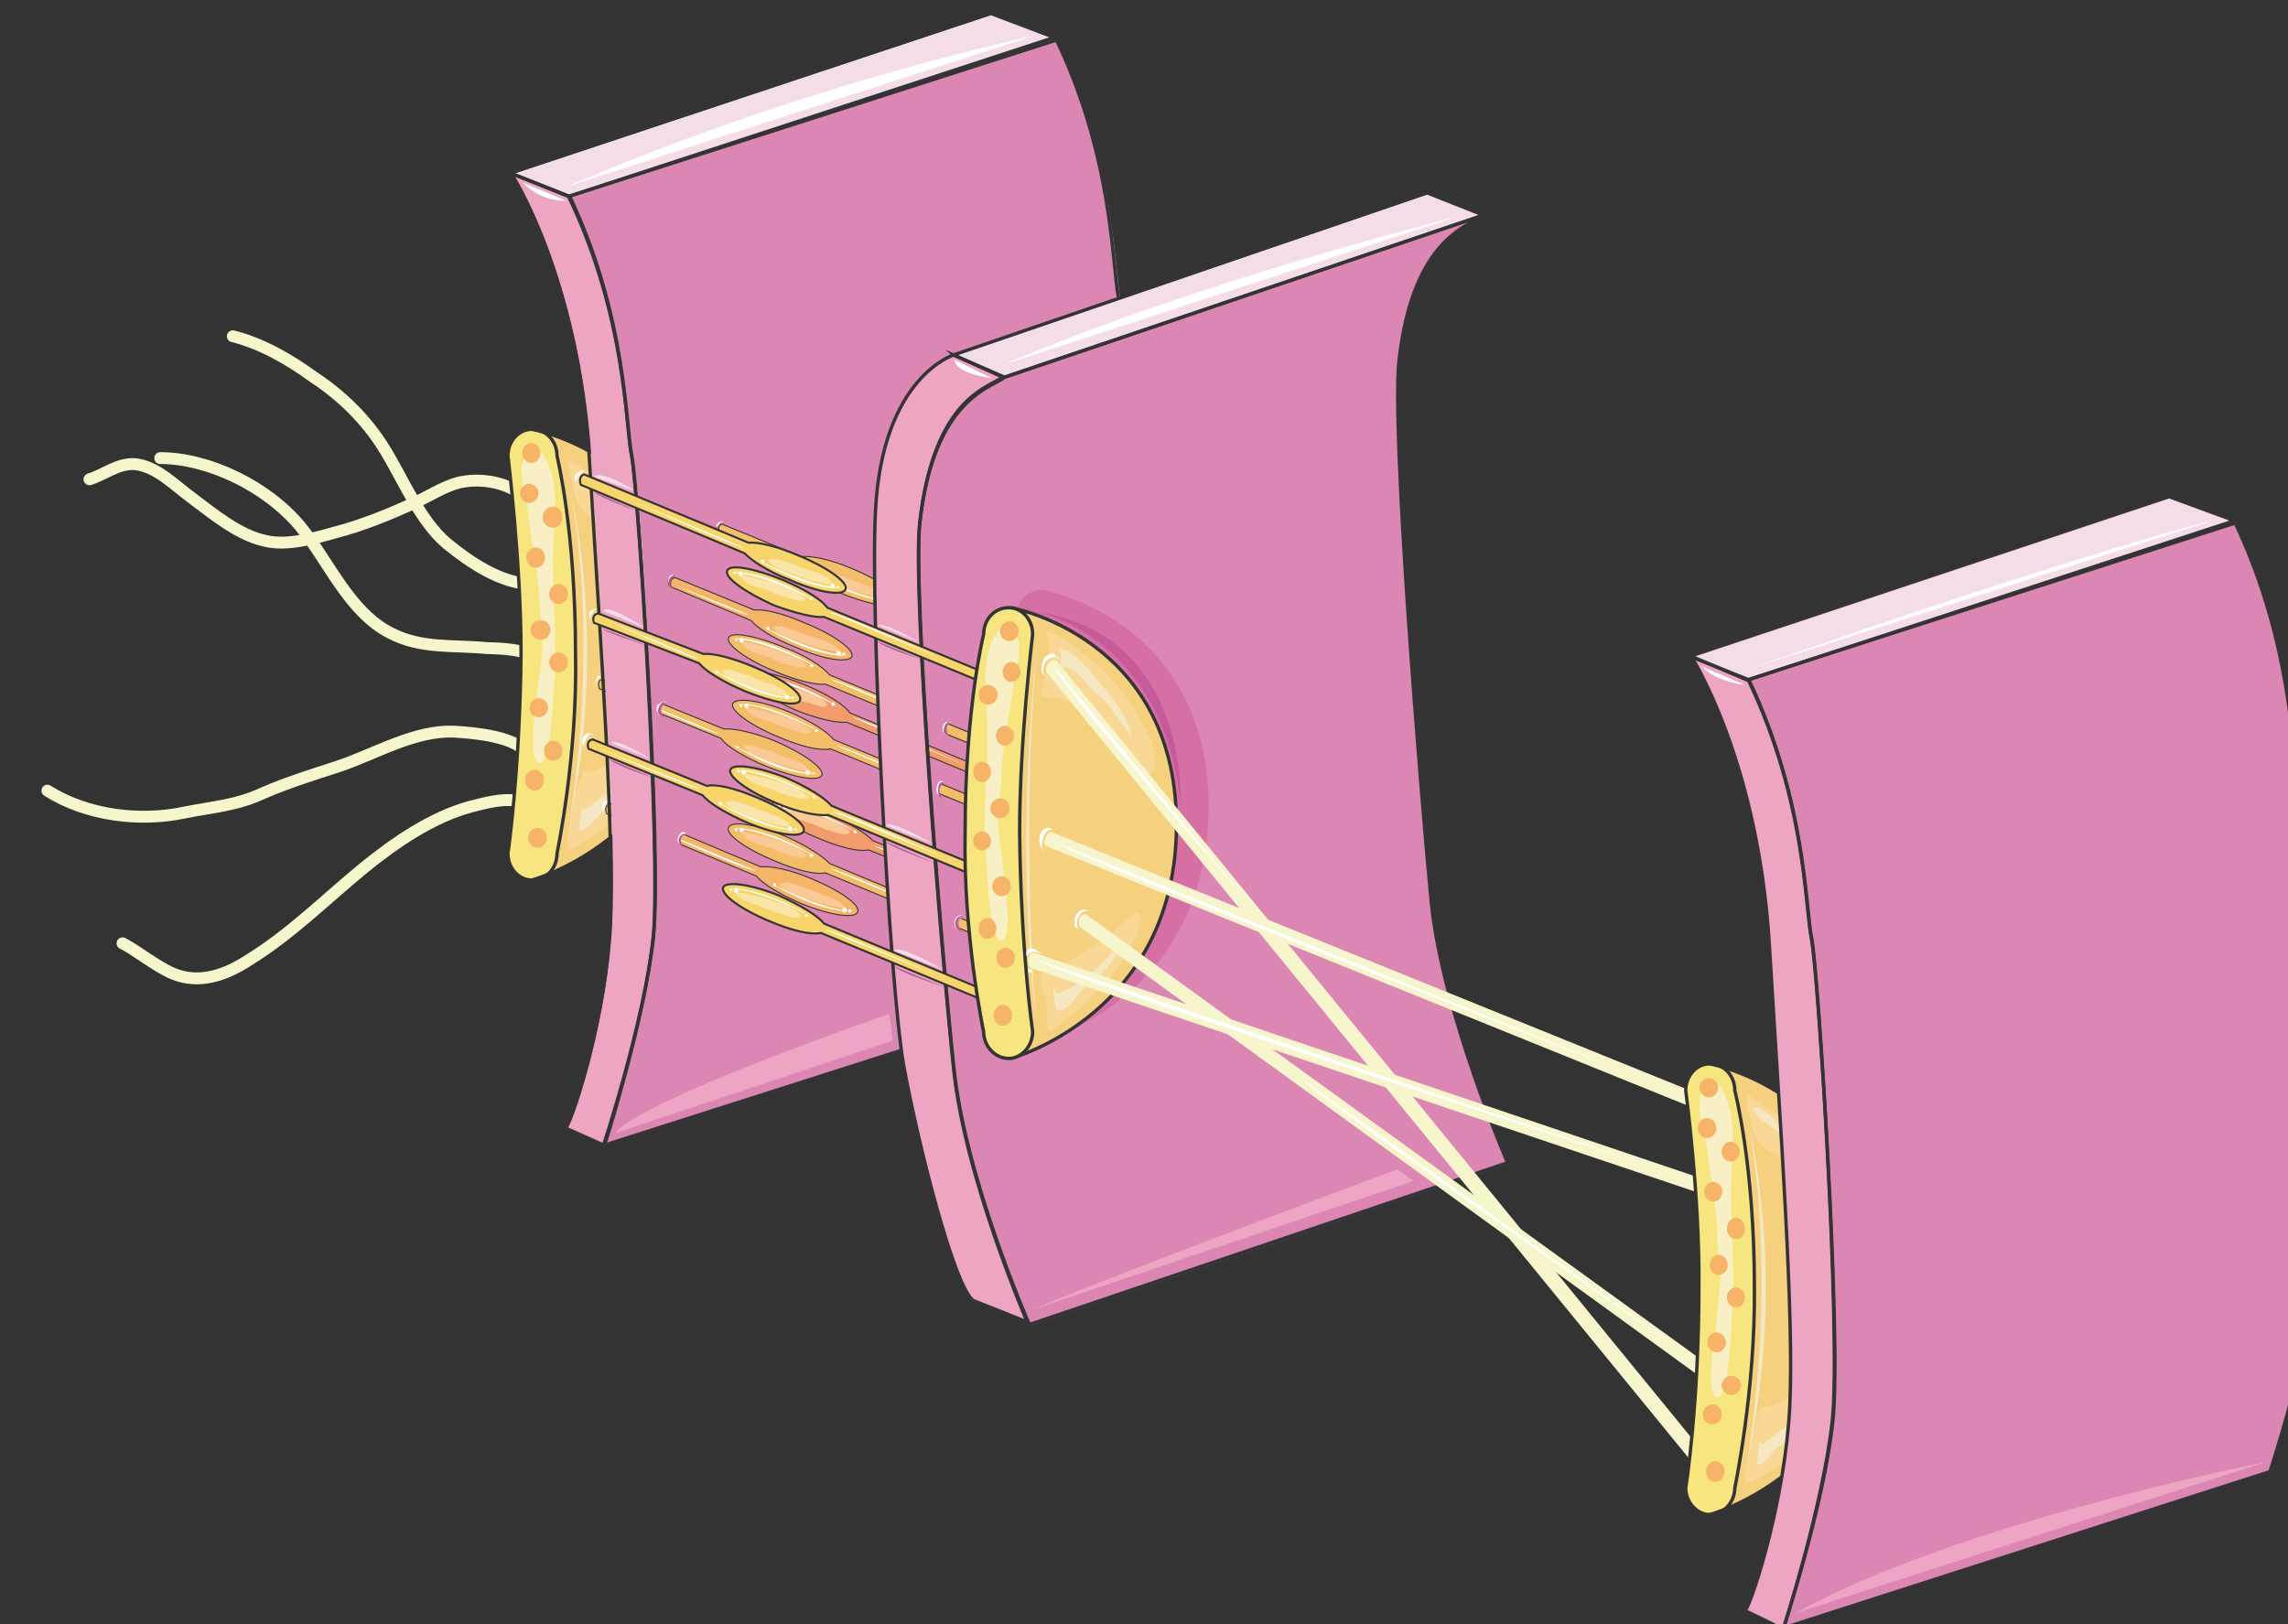 <svg xmlns="http://www.w3.org/2000/svg" version="1.0" viewBox="0 0 708.397 503.017"><rect x="0" y="0" width="708.397" height="503.017" fill="#333333" stroke="none"/><defs><clipPath clipPathUnits="userSpaceOnUse" id="a"><path d="M12.233 2.878h707.57v503.375H12.234z"/></clipPath></defs><path d="M163.54 154.886c-5.036-5.037-13.111-6.816-19.827-5.736-5.037.7-10.414 4.297-15.13 6.456-7.736 3.578-16.471 7.155-24.886 9.314-6.376 1.799-15.13 4.297-21.847 2.519-8.075-1.8-15.81-8.255-22.526-13.272-5.377-3.958-10.773-9.695-17.49-10.414-5.376-.36-9.414 3.238-14.13 4.677" fill="none" stroke="#f7f5cc" stroke-width="3.678px" stroke-linecap="round" stroke-linejoin="miter" stroke-miterlimit="8" stroke-dasharray="none" stroke-opacity="1"/><path d="M164.26 180.89c-9.414-.34-18.828-6.796-25.904-12.552-8.395-7.156-13.452-19.708-19.168-29.042-5.717-9.335-13.452-16.85-22.207-22.587-7.395-5.396-16.15-10.413-24.905-12.572M49.61 141.874c14.811 0 32.96 8.615 43.394 21.187 8.734 10.754 15.13 26.544 27.903 33 9.754 5.037 19.508 3.598 29.922 4.677 2.698 0 13.112.36 13.112 2.859" fill="none" stroke="#f7f5cc" stroke-width="3.678px" stroke-linecap="round" stroke-linejoin="miter" stroke-miterlimit="8" stroke-dasharray="none" stroke-opacity="1"/><path clip-path="url(#a)" d="M163.54 233.778c-3.357-5.716-16.789-6.796-22.505-7.155-12.433-.72-24.526 6.796-36.298 10.733-7.716 2.519-15.79 5.017-23.186 8.235-8.395 3.938-15.79 4.298-24.526 6.076-13.451 2.859-29.901 1.08-42.354-6.795" fill="none" stroke="#f7f5cc" stroke-width="3.678px" stroke-linecap="round" stroke-linejoin="miter" stroke-miterlimit="8" stroke-dasharray="none" stroke-opacity="1"/><path d="M162.382 249.05c.999-.72-1-.72-2.359-1.08-4.697-.72-9.754.72-14.111 1.799-12.113 3.238-23.546 11.133-33.3 19.028-11.773 9.694-22.547 20.468-35.319 28.363-7.056 4.677-15.47 7.895-23.885 4.317-5.037-2.158-11.753-7.535-15.471-9.334" fill="none" stroke="#f7f5cc" stroke-width="3.678px" stroke-linecap="round" stroke-linejoin="miter" stroke-miterlimit="8" stroke-dasharray="none" stroke-opacity="1"/><path d="M164.66 132.92v139.595s51.889-13.992 51.23-73.556c-.68-57.065-51.23-66.04-51.23-66.04z" fill="#f4d07f" fill-rule="evenodd" fill-opacity="1" stroke="none"/><path d="M178.152 202.537c.66 31.581-5.736 61.743-5.736 61.743 0 4.657-3.378 8.235-7.756 8.235-4.057 0-7.435-3.578-7.435-8.235 0 0 3.717-25.485 4.057-62.083 0-28.003-4.057-61.023-4.057-61.023 0-4.657 3.378-8.255 7.435-8.255 4.378 0 7.756 3.598 7.756 8.255 0 0 5.736 22.967 5.736 61.363z" fill="#f7e67f" fill-rule="evenodd" fill-opacity="1" stroke="none"/><path d="M164.7 272.555s51.889-13.992 51.23-73.556c-.68-57.065-51.23-66.04-51.23-66.04" fill="none" stroke="#343434" stroke-width="1.039px" stroke-linecap="butt" stroke-linejoin="miter" stroke-miterlimit="8" stroke-dasharray="none" stroke-opacity="1"/><path d="M178.192 202.577c.66 31.581-5.737 61.743-5.737 61.743 0 4.657-3.377 8.235-7.755 8.235-4.057 0-7.435-3.578-7.435-8.235 0 0 3.717-25.485 4.057-62.083 0-28.003-4.057-61.023-4.057-61.023 0-4.657 3.378-8.255 7.435-8.255 4.378 0 7.755 3.598 7.755 8.255 0 0 5.737 22.966 5.737 61.363" fill="none" stroke="#343434" stroke-width="1.039px" stroke-linecap="butt" stroke-linejoin="miter" stroke-miterlimit="8" stroke-dasharray="none" stroke-opacity="1"/><path d="M168.358 142.634c.68-3.958-4.018-4.678-5.697-1.44-3.038 5.037.66 13.652 1 19.029 1 8.615 3.018 16.89 3.358 25.504 0 4.658 1 9.335 1 13.992-.32 5.037-1 9.694-1.68 14.371 0 2.859-3.358 21.547.68 22.267 3.698.34 4.357-23.346 4.697-27.304.68-13.991-1-27.643-.34-41.295.34-8.974 1.68-19.028-2.678-26.204z" fill="#f9efc5" fill-rule="evenodd" fill-opacity="1" stroke="none"/><path d="M161.702 140.315c0-1.699 1.26-3.078 2.798-3.078 1.56 0 2.799 1.379 2.799 3.078 0 1.719-1.24 3.078-2.799 3.078-1.539 0-2.798-1.36-2.798-3.078zM160.982 152.827c0-1.619 1.3-2.958 2.879-2.958 1.599 0 2.878 1.34 2.878 2.958 0 1.64-1.28 2.959-2.878 2.959-1.58 0-2.879-1.32-2.879-2.959zM168.018 160.183c0-1.799 1.38-3.278 3.078-3.278 1.72 0 3.078 1.479 3.078 3.278 0 1.819-1.359 3.278-3.078 3.278-1.699 0-3.078-1.46-3.078-3.278zM162.981 172.695c0-1.739 1.3-3.158 2.878-3.158 1.6 0 2.879 1.42 2.879 3.158 0 1.76-1.28 3.158-2.879 3.158-1.579 0-2.878-1.399-2.878-3.158zM170.017 183.969c0-1.7 1.32-3.079 2.918-3.079 1.62 0 2.918 1.38 2.918 3.079 0 1.718-1.299 3.078-2.918 3.078-1.599 0-2.918-1.36-2.918-3.078zM164.26 195.122c0-1.66 1.38-3.038 3.079-3.038 1.719 0 3.078 1.379 3.078 3.038 0 1.679-1.36 3.038-3.078 3.038-1.7 0-3.079-1.36-3.079-3.038zM170.017 205.156c0-1.7 1.32-3.078 2.918-3.078 1.62 0 2.918 1.379 2.918 3.078 0 1.719-1.299 3.078-2.918 3.078-1.599 0-2.918-1.36-2.918-3.078zM163.94 219.187c0-1.619 1.3-2.958 2.879-2.958 1.599 0 2.878 1.34 2.878 2.958 0 1.64-1.28 2.958-2.878 2.958-1.58 0-2.878-1.319-2.878-2.958zM168.418 232.5c0-1.7 1.3-3.079 2.878-3.079 1.6 0 2.878 1.38 2.878 3.078 0 1.72-1.279 3.078-2.878 3.078-1.579 0-2.878-1.359-2.878-3.078zM162.581 241.614c0-1.78 1.32-3.238 2.919-3.238 1.619 0 2.918 1.459 2.918 3.238 0 1.798-1.3 3.238-2.918 3.238-1.6 0-2.919-1.44-2.919-3.238zM163.54 259.443c0-1.7 1.3-3.078 2.88-3.078 1.598 0 2.877 1.379 2.877 3.078 0 1.719-1.279 3.078-2.878 3.078-1.579 0-2.878-1.36-2.878-3.078z" fill="#f7b367" fill-rule="evenodd" fill-opacity="1" stroke="none"/><path d="M176.013 142.274c2.719 2.158 6.416 3.957 9.115 5.736 3.718 2.879 6.756 5.397 9.794 9.335 3.378 3.937 17.869 25.824 10.454 30.121-4.038 2.14-6.417-10.753-7.756-13.272-2.358-4.657-6.416-8.954-10.453-11.832-2.719-2.16-5.737-2.519-7.776-5.377-1.679-2.878-2.358-7.895-3.038-11.113-.34-.36-.34-.72-.34-1.08z" fill="#f9d895" fill-rule="evenodd" fill-opacity="1" stroke="none"/><path d="M179.711 146.111c8.735 7.196 19.488 12.593 21.167 25.905-2.678-2.159-3.358-5.397-5.376-7.915-1.68-2.879-3.678-5.037-6.037-7.556-3.018-2.878-9.754-5.756-11.773-9.354z" fill="#f4e7c2" fill-rule="evenodd" fill-opacity="1" stroke="none"/><path d="M177.472 262.68c0-.339 6.716-3.917 8.076-4.996 3.018-2.499 6.036-5.377 8.734-8.595 4.697-5.716 9.395-11.813 11.753-19.308 1-2.159 2.679-8.955-1-9.674-3.037-1.08-7.395 7.875-9.074 10.014-3.358 3.937-9.754 9.314-15.45 8.954-3.039 7.156-4.718 15.75-5.057 23.606z" fill="#f9d895" fill-rule="evenodd" fill-opacity="1" stroke="none"/><path d="M180.05 249.949c0 2.518-.679 5.036-.679 7.175 2.04.36 4.058-2.858 5.397-3.937 3.378-3.238 7.076-6.117 10.114-9.715 2.019-2.498 8.075-9.694 6.396-13.651-3.358 4.677-6.056 9.354-10.434 13.312-3.038 2.858-6.756 5.376-9.774 7.535zM175.853 148.03s10.314 42.295.68 105.376c0 0 12.273-49.09-.68-105.376z" fill="#f4e7c2" fill-rule="evenodd" fill-opacity="1" stroke="none"/><path d="M338.235 306.454s12.792-38.736 15.49-64.56c2.34-26.185-4.717-138.816-6.735-148.87-2.02-9.675-1.68-42.675-19.508-80.352l-150.75 48.431c17.85 37.657 17.51 70.657 19.53 80.351 2.018 10.034 9.074 122.666 6.395 148.85-2.698 25.824-15.15 64.56-15.15 64.56l150.728-48.41z" fill="#dc86b3" fill-rule="evenodd" fill-opacity="1" stroke="none"/><path d="m158.504 53.967 18.229 7.236 150.389-48.87-19.888-7.816-148.73 49.45zM523.163 203.237l18.229 7.235 150.389-49.25-20.228-7.435-148.39 49.45z" fill="#f4dde8" fill-rule="evenodd" fill-opacity="1" stroke="none"/><path d="M318.687 410.671s-19.868-45.532-23.546-79.991c-3.718-34.46-12.472-146.751-10.114-168.258 4.398-39.097 22.547-41.975 26.264-45.213l148.03-50.25c-3.717 3.238-21.546 6.117-25.904 45.213-2.358 21.547 6.396 133.839 10.074 168.298 3.718 34.42 23.546 79.992 23.546 79.992l-148.35 50.21z" fill="#dc86b3" fill-rule="evenodd" fill-opacity="1" stroke="none"/><path d="m295.54 110.293 15.831 6.876 147.91-50.17-17.069-6.915-146.671 50.21z" fill="#f4dde8" fill-rule="evenodd" fill-opacity="1" stroke="none"/><path d="m307.933 230.1-51.109-21.087c-2.018-2.498-7.395-6.056-14.131-8.554-8.735-3.578-16.47-5.017-17.15-2.859-.68 2.139 5.717 6.776 14.472 10.354 6.715 2.858 12.772 4.277 15.47 3.918l51.11 21.067 1.338-2.838z" fill="#f4be69" fill-rule="evenodd" fill-opacity="1" stroke="none"/><path d="m307.933 230.1-51.109-21.087c-2.018-2.498-7.395-6.056-14.131-8.554-8.735-3.578-16.47-5.017-17.15-2.859-.68 2.139 5.717 6.776 14.472 10.354 6.715 2.858 12.772 4.277 15.47 3.918l51.11 21.067 1.338-2.838z" fill="none" stroke="#343434" stroke-width=".32px" stroke-linecap="round" stroke-linejoin="round" stroke-miterlimit="10" stroke-dasharray="none" stroke-opacity="1"/><path d="M228.941 198.56c4.378.72 9.095 1.799 13.132 3.597 2.02.72 6.736 2.14 7.736 4.298-1.34 1.06-4.358-.36-6.057-.72-2.338-.36-4.377-1.799-6.716-2.518-2.358-.7-6.056-1.42-7.415-4.298z" fill="#fac995" fill-rule="evenodd" fill-opacity="1" stroke="none"/><path d="M226.543 197.8s8.774-1.799 26.624 8.915c0 0-17.17-8.915-26.624-8.915z" fill="#fff" fill-rule="evenodd" fill-opacity="1" stroke="none"/><path d="M230.3 198.56c0 .36-.68.72-1.019.36-.34 0-.34-.74-.34-1.1.34-.38.68-.38 1.02 0 .34 0 .66.36.34.74zM228.222 198.56h-.36c-.36 0-.36-.36-.36-.72h.72v.72zM251.807 206.435s-.36.28-.74 0c-.379 0-.379-.3-.379-.6h.76c.36 0 .36.3.36.6zM257.244 210.472l34.54 14.312s-31.842-14.312-34.54-14.312z" fill="#fff" fill-rule="evenodd" fill-opacity="1" stroke="none"/><path d="m309.293 250.148-51.17-21.087c-2.018-2.498-7.055-5.716-13.791-8.575-8.755-3.577-16.49-4.657-17.51-2.498-.68 2.139 5.717 6.796 14.472 10.354 6.736 2.878 12.792 4.297 15.83 3.577l51.17 21.088.999-2.859z" fill="#f4be69" fill-rule="evenodd" fill-opacity="1" stroke="none"/><path d="m309.293 250.148-51.17-21.087c-2.018-2.498-7.055-5.716-13.791-8.575-8.755-3.577-16.49-4.657-17.51-2.498-.68 2.139 5.717 6.796 14.472 10.354 6.736 2.878 12.792 4.297 15.83 3.577l51.17 21.088.999-2.859z" fill="none" stroke="#343434" stroke-width=".32px" stroke-linecap="round" stroke-linejoin="round" stroke-miterlimit="10" stroke-dasharray="none" stroke-opacity="1"/><path d="M230.3 219.027c4.378.72 9.055 1.78 13.412 3.198 1.68.72 6.376 2.499 7.376 4.258-1.34 1.419-4.018 0-5.697-.34-2.338-.72-4.357-1.779-6.696-2.499-2.678-1.059-6.376-1.419-7.715-4.257z" fill="#fac995" fill-rule="evenodd" fill-opacity="1" stroke="none"/><path d="M228.222 218.188s8.415-1.8 26.544 8.994c0 0-17.13-9.354-26.544-8.994z" fill="#fff" fill-rule="evenodd" fill-opacity="1" stroke="none"/><path d="M231.66 218.987c0 .36-.34.36-.68.36-.34-.36-.68-.72-.34-1.08 0-.36.34-.36 1.02-.36.32.36.32.72 0 1.08zM229.9 218.667c-.32.36-.32.36-.639.36-.32-.36-.32-.36-.32-.74.32-.38.32-.38.64 0 .32 0 .32.38.32.38zM253.127 226.503c0 .28-.36.28-.72.28 0 0-.36-.28 0-.58 0-.3.36-.3.72 0 0 0 .36.3 0 .3zM258.923 230.94l34.54 14.311s-32.181-14.311-34.54-14.311z" fill="#fff" fill-rule="evenodd" fill-opacity="1" stroke="none"/><path d="m314.25 241.993-51.11-21.207c-1.678-2.518-7.055-5.756-13.791-8.635-8.735-3.597-16.47-5.037-17.49-2.878-.68 2.159 5.717 6.836 14.792 10.794 6.396 2.518 12.452 3.957 15.47 3.597l51.13 21.188.999-2.859z" fill="#f29c6c" fill-rule="evenodd" fill-opacity="1" stroke="none"/><path d="m314.25 241.993-51.11-21.207c-1.678-2.518-7.055-5.756-13.791-8.635-8.735-3.597-16.47-5.037-17.49-2.878-.68 2.159 5.717 6.836 14.792 10.794 6.396 2.518 12.452 3.957 15.47 3.597l51.13 21.188.999-2.859z" fill="none" stroke="#343434" stroke-width=".32px" stroke-linecap="round" stroke-linejoin="round" stroke-miterlimit="10" stroke-dasharray="none" stroke-opacity="1"/><path d="M235.257 210.872a84.316 84.316 0 0 1 13.472 3.198c2.019.72 6.736 2.139 7.396 4.258-1.34 1.419-4.038-.34-5.717-.7-2.358-.36-4.377-1.419-6.736-2.478-2.678-.72-6.056-1.42-7.735-3.918z" fill="#fac995" fill-rule="evenodd" fill-opacity="1" stroke="none"/><path d="M233.259 210.013s8.754-2.179 26.544 9.014c0 0-17.13-9.374-26.544-9.014z" fill="#fff" fill-rule="evenodd" fill-opacity="1" stroke="none"/><path d="M236.936 210.832c-.32.36-.66.36-.999 0-.34 0-.68-.36-.34-.74 0-.36.68-.739 1.02-.36.32 0 .32.74.32 1.1zM234.938 210.472h-.64s-.32-.36 0-.36c0-.36.32-.36.32-.36.32.36.32.36.32.72zM258.523 218.268c-.36.36-.74.36-.74.36-.379-.36-.379-.74-.379-.74 0-.38.38-.38.76-.38.36.38.36.38.36.76zM263.88 222.145l34.62 14.711s-31.922-14.71-34.62-14.71z" fill="#fff" fill-rule="evenodd" fill-opacity="1" stroke="none"/><path d="m307.614 288.605-50.77-21.187c-2.018-2.159-7.395-5.737-14.131-8.615-8.735-3.598-16.47-4.677-17.15-2.518-1.02 2.158 5.717 6.836 14.452 10.413 6.735 2.879 12.792 4.318 15.47 3.598l51.13 21.167.999-2.858z" fill="#f4be69" fill-rule="evenodd" fill-opacity="1" stroke="none"/><path d="m307.614 288.605-50.77-21.187c-2.018-2.159-7.395-5.737-14.131-8.615-8.735-3.598-16.47-4.677-17.15-2.518-1.02 2.158 5.717 6.836 14.452 10.413 6.735 2.879 12.792 4.318 15.47 3.598l51.13 21.167.999-2.858z" fill="none" stroke="#343434" stroke-width=".32px" stroke-linecap="round" stroke-linejoin="round" stroke-miterlimit="10" stroke-dasharray="none" stroke-opacity="1"/><path d="M228.941 257.484a87.404 87.404 0 0 1 13.132 3.238c2.02.72 6.736 2.498 7.736 4.297-1.34 1.42-4.358 0-6.057-.36-2.338-.719-4.377-1.798-6.716-2.518-2.358-1.06-6.056-1.419-7.415-4.297z" fill="#fac995" fill-rule="evenodd" fill-opacity="1" stroke="none"/><path d="M226.543 256.644s8.774-1.798 26.624 8.995c0 0-17.17-9.354-26.624-8.995z" fill="#fff" fill-rule="evenodd" fill-opacity="1" stroke="none"/><path d="M230.3 257.324c-.34.32-.68.32-1.019.32-.34-.32-.34-.64-.34-.96.34-.32.68-.32 1.02-.32.34.32.66.64.34.96zM228.222 257.124c0 .36-.36.36-.36.36-.36-.36-.36-.36-.36-.74 0 0 .36-.38.72 0v.38zM251.807 265.32h-.74c-.379 0-.379-.36-.379-.74.38-.38.76-.38.76 0 .36 0 .36.38.36.74zM257.244 269.157l34.54 14.311s-31.842-14.311-34.54-14.311z" fill="#fff" fill-rule="evenodd" fill-opacity="1" stroke="none"/><path d="m289.385 268.217-19.169-7.875c-2.019-2.138-7.415-5.716-14.131-8.595-8.755-3.577-16.49-4.657-17.17-2.498-1.02 2.139 5.717 6.796 14.471 10.374 6.736 2.878 12.793 4.297 15.471 3.577l19.528 7.876 1-2.859z" fill="#f29c6c" fill-rule="evenodd" fill-opacity="1" stroke="none"/><path d="m289.385 268.217-19.169-7.875c-2.019-2.138-7.415-5.716-14.131-8.595-8.755-3.577-16.49-4.657-17.17-2.498-1.02 2.139 5.717 6.796 14.471 10.374 6.736 2.878 12.793 4.297 15.471 3.577l19.528 7.876 1-2.859z" fill="none" stroke="#343434" stroke-width=".32px" stroke-linecap="round" stroke-linejoin="round" stroke-miterlimit="10" stroke-dasharray="none" stroke-opacity="1"/><path d="M242.373 250.208a86.33 86.33 0 0 1 13.092 3.238c1.999.72 6.696 2.499 7.696 4.298-1.34 1.419-4.358 0-6.017-.36-2.358-.72-4.377-1.799-6.716-2.518-2.338-1.06-6.036-1.42-7.375-4.298z" fill="#fac995" fill-rule="evenodd" fill-opacity="1" stroke="none"/><path d="M239.975 249.449s8.754-1.8 26.543 8.994c0 0-17.13-9.354-26.543-8.994z" fill="#fff" fill-rule="evenodd" fill-opacity="1" stroke="none"/><path d="M243.732 250.228c-.34.38-.68.38-1.02.38-.339-.38-.339-.76-.339-1.14.34-.379.68-.379 1.02-.379.34.38.66.76.34 1.14zM241.574 249.849c0 .36-.28.36-.28.36-.28-.36-.28-.36-.28-.74 0 0 .28-.38.56 0v.38zM265.24 258.044h-.64c-.32 0-.32-.32-.32-.64.32-.32.64-.32.64 0 .32 0 .32.32.32.64zM270.596 262.121l17.11 6.716s-14.412-6.716-17.11-6.716z" fill="#fff" fill-rule="evenodd" fill-opacity="1" stroke="none"/><path d="m207.714 181.77 24.845 10.394c1.679 2.158 7.056 5.756 13.772 8.255 8.714 3.957 16.43 5.016 17.45 2.878.659-2.159-5.717-6.816-14.772-10.414-6.376-2.858-12.432-4.297-15.45-3.938l-24.506-10.053c-2.018.36-1.339 2.878-1.339 2.878z" fill="#f4b569" fill-rule="evenodd" fill-opacity="1" stroke="none"/><path d="m207.714 181.77 24.845 10.394c1.679 2.158 7.056 5.756 13.772 8.255 8.714 3.957 16.43 5.016 17.45 2.878.659-2.159-5.717-6.816-14.772-10.414-6.376-2.858-12.432-4.297-15.45-3.938l-24.506-10.053c-2.018.36-1.339 2.878-1.339 2.878" fill="none" stroke="#343434" stroke-width=".32px" stroke-linecap="round" stroke-linejoin="round" stroke-miterlimit="10" stroke-dasharray="none" stroke-opacity="1"/><path d="M260.602 202.078c-4.737-.7-9.154-1.76-13.552-3.538-2.038-.72-6.796-2.139-7.475-4.258 1.359-1.08 4.077.36 5.776.7 2.379.72 4.418 1.779 6.776 2.498 2.719.7 6.116 1.42 7.815 4.258z" fill="#fac995" fill-rule="evenodd" fill-opacity="1" stroke="none"/><path d="M262.6 202.917s-8.734 1.799-26.543-8.995c0 0 17.15 8.995 26.544 8.995z" fill="#fff" fill-rule="evenodd" fill-opacity="1" stroke="none"/><path d="M258.923 202.098c.34-.36.68-.74 1.02-.36.34 0 .66.74.34 1.1 0 .359-.68.359-1.02 0-.34 0-.34-.36-.34-.74zM260.762 202.477c0-.4.38-.4.76-.4 0 .4.36.4 0 .8h-.38c-.38 0-.38-.4-.38-.4zM237.336 194.302c.32 0 .64-.38.64 0 .32 0 .32.38.32.76 0 0-.32.38-.64 0-.32 0-.32-.38-.32-.76zM231.98 190.405l-22.867-9.115s20.188 9.115 22.866 9.115z" fill="#fff" fill-rule="evenodd" fill-opacity="1" stroke="none"/><path d="m222.585 165.22 24.185 10.054c2 2.518 7.376 5.756 14.092 8.635 8.735 3.597 16.45 4.657 17.13 2.518.999-2.159-5.717-6.836-14.432-10.434-6.716-2.858-12.772-3.937-15.45-3.577l-24.526-10.074c-1.678.36-.999 2.878-.999 2.878z" fill="#f4be69" fill-rule="evenodd" fill-opacity="1" stroke="none"/><path d="m222.585 165.22 24.185 10.054c2 2.518 7.376 5.756 14.092 8.635 8.735 3.597 16.45 4.657 17.13 2.518.999-2.159-5.717-6.836-14.432-10.434-6.716-2.858-12.772-3.937-15.45-3.577l-24.526-10.074c-1.678.36-.999 2.878-.999 2.878" fill="none" stroke="#343434" stroke-width=".32px" stroke-linecap="round" stroke-linejoin="round" stroke-miterlimit="10" stroke-dasharray="none" stroke-opacity="1"/><path d="M274.674 185.368c-4.378-.72-9.115-1.82-13.172-3.278-2.02-.72-6.756-2.539-7.776-4.378 1.36-1.459 4.398 0 6.097.38 2.358.72 4.377 1.819 6.755 2.539 2.359 1.099 6.077 1.459 7.436 4.377z" fill="#fac995" fill-rule="evenodd" fill-opacity="1" stroke="none"/><path d="M276.912 185.967s-8.735 1.8-26.544-8.994c0 0 17.15 9.354 26.544 8.994z" fill="#fff" fill-rule="evenodd" fill-opacity="1" stroke="none"/><path d="M273.334 185.308c0-.34.68-.34 1.02-.34.32.34.32.68.32 1.02-.32.34-.66.34-1 .34-.34-.34-.68-.68-.34-1.02zM275.233 185.687c0-.32.4-.32.4 0 .4 0 .4.32.4.32 0 .32-.4.32-.8 0v-.32zM251.807 177.752c0-.38.32-.38.64-.38.32.38.32.38.32.76-.32.36-.64.36-.64.36-.32-.36-.32-.74-.32-.74zM246.45 173.515l-23.265-9.334s20.587 9.674 23.266 9.334z" fill="#fff" fill-rule="evenodd" fill-opacity="1" stroke="none"/><path d="m187.826 252.007 46.412 19.329c2.019 2.518 7.396 5.736 14.131 8.614 8.735 3.578 16.47 4.638 17.15 2.499 1-2.159-5.716-6.816-14.471-10.394-6.716-2.858-12.772-3.938-15.47-3.578l-46.752-19.708s-2.02.72-1 3.238z" fill="#f4b569" fill-rule="evenodd" fill-opacity="1" stroke="none"/><path d="m187.826 252.007 46.412 19.329c2.019 2.518 7.396 5.736 14.131 8.614 8.735 3.578 16.47 4.638 17.15 2.499 1-2.159-5.716-6.816-14.471-10.394-6.716-2.858-12.772-3.938-15.47-3.578l-46.752-19.708s-2.02.72-1 3.238" fill="none" stroke="#343434" stroke-width=".32px" stroke-linecap="round" stroke-linejoin="round" stroke-miterlimit="10" stroke-dasharray="none" stroke-opacity="1"/><path d="M262.201 281.47c-4.377-.7-8.775-1.78-13.172-3.219-2.019-.72-6.756-2.498-7.775-4.297 1.699-1.44 4.397 0 6.096.36 2.359.72 4.377 1.799 6.756 2.518 2.359 1.06 6.076 1.78 7.435 4.298z" fill="#fac995" fill-rule="evenodd" fill-opacity="1" stroke="none"/><path d="M264.44 282.07s-8.735 1.798-26.544-8.995c0 0 17.15 9.354 26.544 8.994z" fill="#fff" fill-rule="evenodd" fill-opacity="1" stroke="none"/><path d="M260.762 281.45c.36-.38.72-.38 1.08-.38.36.38.36.76.36 1.139-.36.38-.72.38-1.08.38-.36-.38-.36-.76-.36-1.14zM262.76 281.85c0-.38.4-.38.8 0v.379c0 .36-.4.36-.8.36v-.74zM239.415 273.854c.3-.38.3-.38.6-.38.28.38.28.38.28.76-.28.36-.28.36-.58.36-.3-.36-.3-.74-.3-.74zM233.978 269.617 199.2 255.245s32.08 14.711 34.78 14.372z" fill="#fff" fill-rule="evenodd" fill-opacity="1" stroke="none"/><path d="m185.588 213.33 37.657 15.331c1.679 2.499 7.055 5.717 13.771 8.575 8.755 3.558 16.47 4.977 17.49 2.839.66-2.14-5.717-6.776-14.791-10.694-6.396-2.499-12.453-3.918-15.47-3.558l-37.658-15.35c-2.019 0-1 2.858-1 2.858z" fill="#f4be69" fill-rule="evenodd" fill-opacity="1" stroke="none"/><path d="m185.588 213.33 37.657 15.331c1.679 2.499 7.055 5.717 13.771 8.575 8.755 3.558 16.47 4.977 17.49 2.839.66-2.14-5.717-6.776-14.791-10.694-6.396-2.499-12.453-3.918-15.47-3.558l-37.658-15.35c-2.019 0-1 2.858-1 2.858" fill="none" stroke="#343434" stroke-width=".32px" stroke-linecap="round" stroke-linejoin="round" stroke-miterlimit="10" stroke-dasharray="none" stroke-opacity="1"/><path d="M251.088 239.095c-4.677-1.06-9.035-1.779-13.392-3.558-2.019-.72-6.716-2.138-7.396-4.277 1.36-1.44 4.038.36 5.717.72 2.339.34 4.357 1.419 6.696 2.478 2.678.72 6.036 1.439 7.715 3.938z" fill="#fac995" fill-rule="evenodd" fill-opacity="1" stroke="none"/><path d="M253.167 239.515s-8.755 2.139-26.624-8.975c0 0 17.19 9.335 26.624 8.975z" fill="#fff" fill-rule="evenodd" fill-opacity="1" stroke="none"/><path d="M249.409 238.755c.34-.38.68-.38 1.02 0 .339 0 .659.36.339.74 0 .36-.68.72-1.02.36-.34 0-.34-.74-.34-1.1zM251.488 239.095h.6s.28.36 0 .36c0 .36-.3.36-.3.36-.3 0-.3-.36-.3-.72zM227.822 231.24c.38-.3.76-.3.76 0 .36 0 .36.3.36.3 0 .28-.36.28-.74.28s-.38-.28-.38-.58zM222.465 227.182l-34.539-14.311s31.86 14.311 34.54 14.311z" fill="#fff" fill-rule="evenodd" fill-opacity="1" stroke="none"/><path d="m310.672 117.129-15.131-6.836s-22.187 6.836-24.525 48.45c-1.7 31.921 4.357 147.092 9.074 171.497 4.358 24.025 15.45 67.799 21.507 72.816l17.13 6.816s-19.828-45.193-23.526-79.632c-3.698-34.46-12.432-146.751-10.074-168.278 4.358-39.096 21.847-41.615 25.545-44.833z" fill="#eda5c3" fill-rule="evenodd" fill-opacity="1" stroke="none"/><path d="m286.426 216.789.68 13.032 6.656.72v-2.52s-1.999-3.257.66-3.977l-7.996-7.255zM287.706 238.695l.7 8.955 2.738-1.06s-.68-.719 0-2.518c.34-1.779 1.359-1.42 1.359-1.42l-4.797-3.957zM290.824 279.23l.68 9.275 6.116-.34s-1.02-1.079-.68-2.498c.34-1.44 1-1.44 1-1.44l-7.116-4.996z" fill="#dc86b3" fill-rule="evenodd" fill-opacity="1" stroke="none"/><path d="M158.904 53.927s20.547 31.221 24.245 88.247c3.698 60.623 7.735 115.49 6.396 143.833-1.34 28.342-11.113 59.184-13.812 63.481l11.793 5.377s12.793-38.737 15.151-64.56c2.679-26.185-4.377-138.797-6.396-148.85-2.019-9.675-1.679-42.675-19.528-80.352l-17.85-7.176z" fill="#eda5c3" fill-rule="evenodd" fill-opacity="1" stroke="none"/><path d="M201.678 214.39s0 7.056.34 7.755l2.978-.7s-1-.699 0-2.458c.66-1.419 1.319-.72 1.319-.72l-4.637-3.877zM202.957 253.806l.34 5.797 8.095 2.518s-1.36-.72-.68-2.518c.68-1.44 1.68-1.08 1.68-1.08l-9.435-4.717z" fill="#dc86b3" fill-rule="evenodd" fill-opacity="1" stroke="none"/><path d="M206.635 217.908c-.98-.36-1.64.7-1.959 1.42 0 .699 0 1.058.32 1.758 0 .72.34.72 1 1.06-1.32 0-2.32-1.06-2.32-2.48.34-.699.66-1.398 1.32-1.758 0-.36.66-.72 1-.72 0 0 .319.36.639.36zM212.471 258.423c-.68 0-.68 0-1.02.38-.339.36-.659.74-.659 1.12 0 .36 0 1.119.32 1.479v.76c.34 0 .34 0 .68.359-1.34-.36-2.359-2.239-1.68-3.718.34-.38 1-.76 1.68-.76.34 0 .68 0 .999.38zM209.433 178.452c-1.04 0-1.4.72-1.739 1.799-.36.36 0 2.158 1.04 2.158-.7 0-1.4-.72-1.74-.72-.36-.719-.36-1.798 0-2.518.34-.72 2.1-1.798 2.44-.72zM222.525 164.18c-.68-.36.34-1.499.66-1.878.34-.38 1.359 0 1.679 0-.32 0-.66-.38-1.34-.38-.34-.38-.34-.38-.66 0-.679.38-1.018.76-1.358 1.519.34.38.68.38.68.74zM294.741 224.024c-.979 0-1.639.7-1.639 1.42 0 1.059 0 2.118.66 2.458-.98 0-1.979-1.76-1.639-2.818 0-.7.66-1.06 1.32-1.42.319 0 .659 0 1.298.36zM292.183 242.773c-.34 0-.7 0-.7.36-.34.36-.7 1.079-.7 1.439 0 1.08.36 1.439.7 2.518-2.098-.72-1.399-5.756.7-4.677zM298.1 283.828c-.96-.36-1.6 1.08-1.6 1.799 0 1.08.64 1.799.96 2.518l.32.36c-1.28 0-2.24-2.159-1.92-3.598 0-.72.32-1.079.96-1.079.32-.36 1.28-.36 1.28 0zM271.555 198.56l13.912 5.756s-12.552-3.957-13.912-5.756zM274.354 260.682l14.63 6.476s-13.95-5.037-14.63-6.476zM276.912 299.299l15.59 6.476s-14.23-4.677-15.59-6.476zM188.806 235.177l13.591 5.757s-12.232-3.958-13.591-5.757zM186.407 194.642l14.311 5.437s-12.932-3.978-14.311-5.437zM183.769 152.268l13.751 6.156s-12.072-4.337-13.751-6.156z" fill="#b25d90" fill-rule="evenodd" fill-opacity="1" stroke="none"/><path d="m271.555 193.543 13.192 5.416s-10.473-6.156-13.192-5.416zM274.354 255.625l14.63 5.777s-12.951-7.596-14.63-5.777zM276.752 294.402l15.43 6.016s-13.75-8.155-15.43-6.016zM189.205 230.12l12.473 5.057s-11.113-6.875-12.473-5.056zM186.807 189.205l13.192 5.437s-12.173-7.995-13.192-5.437zM183.769 147.57l13.272 4.698s-10.534-6.876-13.272-4.697z" fill="#f4dde8" fill-rule="evenodd" fill-opacity="1" stroke="none"/><path d="M181.21 146.151c-.7-.38-2.099.74-2.458 1.12-.34.74-.7 1.859-.34 2.598-.72-1.12-.72-2.238.34-3.358.7-.36 1.759-1.12 2.458-.36zM185.128 188.866h-.98c-.34.36-.66.72-.979 1.439-.66.74-.66 1.819 0 2.898-.66-1.08-1-2.519-.66-3.618.66-.72 2.299-1.819 2.939-.36zM186.407 209.673c-.64 0-.96 0-1.28.72-.319.36-.639 1.778-.319 2.478 0-1.06-.64-2.119 0-2.838 0-.72.96-1.08 1.28-.36zM183.769 227.862c-.32 0-.66-.36-1-.36-.32 0-.66.36-1 1.08-.659.719-1.338 2.518-.659 3.238-.68-.72-1.02-2.16-.68-3.239.68-1.439 1.68-1.798 3.019-1.079zM188.486 248.37c-.68 0-1.04 0-1.38 1.079-.34.7-.34 2.139 0 2.838-.34-.34-.699-1.779-.699-2.139 0-.7.7-2.498 1.739-2.138zM212.791 258.403c-1.679-.76-3.358 1.12-2.339 2.999-1.019-.74-.68-2.24 0-2.999.34-.38.66-.76 1-.76.34 0 1.02.38 1.02.76zM206.695 217.928c-1.02-.74-1.7-.74-2.379.36-.34.74-1.359 2.938 0 3.298-1.02-.72-1.359-2.199-.68-3.298.68-.36 1.36-1.1 2.04-1.1.679 0 1.019.74 1.359 1.1zM209.673 178.452c-.66-.36-1-.36-1.68 0-.679.36-1.018 1.06-1.018 2.119-.34-1.76.68-3.198 2.378-2.12h-.34zM223.744 161.982c-.64-.76-1.599 1.12-1.918 1.479-.32-1.12.959-2.239 1.918-1.859zM294.422 223.624c-1 0-1.68.36-2.02 1.44-.339.72-.339 2.158.34 2.518-.679-.72-1.359-1.799-.679-2.878.34-1.08 1.36-1.44 2.359-.72zM292.183 242.393c-1.759-1.08-2.119 2.898-1.42 3.978-1.778-1.08-.339-5.437 1.08-4.338zM297.94 283.468c-1.04.38-1.74.38-2.1 1.88-.34.739 0 2.238.36 2.597-1.059-1.119-1.059-4.097 1.04-4.477z" fill="#fff" fill-rule="evenodd" fill-opacity="1" stroke="none"/><path d="M346.27 92.064c-2.019-10.393-1.679-43.054-19.168-79.672L176.053 60.843c17.83 37.318 17.51 70.337 19.528 80.391 2.02 9.695 9.075 122.726 6.716 148.57-2.678 26.184-15.47 64.941-15.47 64.941l92.164-29.422" fill="none" stroke="#343434" stroke-width="1.039px" stroke-linecap="butt" stroke-linejoin="miter" stroke-miterlimit="8" stroke-dasharray="none" stroke-opacity="1"/><path clip-path="url(#a)" d="m157.984 53.608 18.05 7.235 150.408-49.25-19.708-7.436-148.75 49.45z" fill="none" stroke="#343434" stroke-width="1.039px" stroke-linecap="butt" stroke-linejoin="miter" stroke-miterlimit="8" stroke-dasharray="none" stroke-opacity="1"/><path d="M158.224 53.647s20.528 31.242 24.245 88.287c3.698 60.663 7.736 115.57 6.377 143.913-1 28.003-11.094 59.224-13.792 63.521l12.113 5.377s12.452-38.757 15.15-64.58c2.679-26.205-4.717-138.897-6.736-148.95-2.018-9.675-1.339-42.695-19.168-80.372l-18.189-7.196z" fill="none" stroke="#343434" stroke-width="1.039px" stroke-linecap="butt" stroke-linejoin="miter" stroke-miterlimit="8" stroke-dasharray="none" stroke-opacity="1"/><path d="m179.831 150.149 50.71 21.207c1.998 2.159 7.375 5.757 14.09 8.275 8.735 3.958 16.45 5.017 17.13 2.878 1-2.158-5.716-6.835-14.43-10.433-6.717-2.879-12.773-4.318-15.452-3.958l-51.049-21.207c-2.018.72-.999 3.238-.999 3.238z" fill="#f7d56a" fill-rule="evenodd" fill-opacity="1" stroke="none"/><path d="m179.831 150.149 50.71 21.207c1.998 2.159 7.375 5.757 14.09 8.275 8.735 3.958 16.45 5.017 17.13 2.878 1-2.158-5.716-6.835-14.43-10.433-6.717-2.879-12.773-4.318-15.452-3.958l-51.049-21.207c-2.018.72-.999 3.238-.999 3.238" fill="none" stroke="#343434" stroke-width=".64px" stroke-linecap="round" stroke-linejoin="round" stroke-miterlimit="10" stroke-dasharray="none" stroke-opacity="1"/><path d="M258.523 181.29c-4.357-.7-9.034-1.779-13.072-3.578-1.999-.72-6.696-2.138-7.715-4.297 1.36-1.08 4.377.36 6.036.72 2.359.719 4.358 1.798 6.716 2.518 2.339.7 6.037 1.42 7.376 4.297z" fill="#f9e4aa" fill-rule="evenodd" fill-opacity="1" stroke="none"/><path d="M260.762 182.07s-8.755 1.779-26.624-8.935c0 0 17.19 8.935 26.624 8.935z" fill="#fff" fill-rule="evenodd" fill-opacity="1" stroke="none"/><path d="M257.184 181.31c0-.36.68-.74 1.02-.36.32 0 .32.74.32 1.1-.32.36-.66.36-1 0-.34 0-.68-.36-.34-.74zM259.083 181.65c0-.36.36-.36.36-.36.36.36.36.36.36.72h-.72v-.36zM235.657 173.495s.32-.36.64 0c.32 0 .32.36.32.72-.32 0-.64.36-.64 0-.32 0-.32-.36-.32-.72zM230.3 169.537l-34.779-14.471s32.081 14.471 34.78 14.471z" fill="#fff" fill-rule="evenodd" fill-opacity="1" stroke="none"/><path d="m182.23 231.9 35.298 14.37c2.019 2.52 7.416 5.757 14.132 8.636 8.734 3.597 16.47 4.657 17.15 2.518.999-2.159-5.717-6.836-14.452-10.434-6.736-2.878-12.792-4.297-15.47-3.578l-35.32-14.39c-2.358.359-1.338 2.877-1.338 2.877z" fill="#f7d56a" fill-rule="evenodd" fill-opacity="1" stroke="none"/><path d="m182.23 231.9 35.298 14.37c2.019 2.52 7.416 5.757 14.132 8.636 8.734 3.597 16.47 4.657 17.15 2.518.999-2.159-5.717-6.836-14.452-10.434-6.736-2.878-12.792-4.297-15.47-3.578l-35.32-14.39c-2.358.359-1.338 2.877-1.338 2.877" fill="none" stroke="#343434" stroke-width=".64px" stroke-linecap="round" stroke-linejoin="round" stroke-miterlimit="10" stroke-dasharray="none" stroke-opacity="1"/><path d="M245.331 256.365c-4.357-.72-8.714-1.82-13.072-3.278-1.999-.72-6.696-2.539-7.715-4.378 1.679-1.459 4.377 0 6.036.38 2.359.72 4.358 1.819 6.716 2.538 2.339 1.1 6.037 1.46 7.376 4.378z" fill="#f9e4aa" fill-rule="evenodd" fill-opacity="1" stroke="none"/><path d="M247.73 256.964s-8.735 1.8-26.544-8.994c0 0 17.15 9.354 26.544 8.994z" fill="#fff" fill-rule="evenodd" fill-opacity="1" stroke="none"/><path d="M244.052 256.345c.32-.38.64-.38.96-.38.32.38.32.76.32 1.14-.32.379-.64.379-.96.379-.32-.38-.32-.76-.32-1.14zM246.05 256.744c0-.38.28-.38.56-.38v.76c0 .36-.28.36-.28 0-.28 0-.28-.38-.28-.38zM222.465 248.75c.38-.38.38-.38.76-.38.36 0 .36.38.36.759-.36.36-.36.36-.74 0-.38 0-.38-.38-.38-.38zM217.108 244.452l-31.98-12.792s29.302 12.792 31.98 12.792z" fill="#fff" fill-rule="evenodd" fill-opacity="1" stroke="none"/><path d="m183.909 192.883 32.56 12.533c2.019 2.518 7.395 5.736 14.091 8.614 8.735 3.578 16.45 4.997 17.13 2.859 1-2.16-5.697-6.816-14.431-10.394-6.716-2.858-12.753-4.298-15.451-3.938l-32.56-12.552c-2.359.36-1.34 2.878-1.34 2.878z" fill="#f7d56a" fill-rule="evenodd" fill-opacity="1" stroke="none"/><path d="m183.909 192.883 32.56 12.533c2.019 2.518 7.395 5.736 14.091 8.614 8.735 3.578 16.45 4.997 17.13 2.859 1-2.16-5.697-6.816-14.431-10.394-6.716-2.858-12.753-4.298-15.451-3.938l-32.56-12.552c-2.359.36-1.34 2.878-1.34 2.878" fill="none" stroke="#343434" stroke-width=".64px" stroke-linecap="round" stroke-linejoin="round" stroke-miterlimit="10" stroke-dasharray="none" stroke-opacity="1"/><path d="M244.372 215.83c-4.357-.72-8.715-1.8-13.072-3.619-1.999-.72-6.696-2.178-7.716-4.357 1.36-1.46 4.378.36 6.037.72 2.358.38 4.357 1.818 6.716 2.538 2.338.74 6.036 1.46 7.375 3.998z" fill="#f9e4aa" fill-rule="evenodd" fill-opacity="1" stroke="none"/><path d="M246.61 216.089s-8.734 2.139-26.543-8.975c0 0 17.15 9.335 26.544 8.975z" fill="#fff" fill-rule="evenodd" fill-opacity="1" stroke="none"/><path d="M243.033 215.45c.34-.34.68-.34 1.02 0 .319 0 .319.679.319.679-.32.34-.66.66-1 .34-.34 0-.68-.68-.34-1.02zM244.932 215.83h.8v.559h-.8v-.56zM221.506 207.894c0-.38.32-.38.64 0 .32 0 .32.38.32.38-.32.36-.64.36-.64.36-.32 0-.32-.36-.32-.74zM216.149 203.916l-27.663-11.513s24.965 11.513 27.663 11.513z" fill="#fff" fill-rule="evenodd" fill-opacity="1" stroke="none"/><path d="M318.407 410.311s-19.868-45.532-23.226-79.991c-3.678-34.46-12.792-146.751-10.434-168.258 4.398-39.097 22.547-41.975 26.265-45.213l148.35-50.25c-3.678 3.239-21.867 6.117-26.225 45.213-2.358 21.547 6.716 133.84 10.074 168.298 3.718 34.42 23.546 79.992 23.546 79.992l-148.35 50.21z" fill="none" stroke="#343434" stroke-width="1.039px" stroke-linecap="butt" stroke-linejoin="miter" stroke-miterlimit="8" stroke-dasharray="none" stroke-opacity="1"/><path d="m295.181 109.933 15.83 6.876 148.31-50.17-17.469-6.915-146.67 50.21z" fill="none" stroke="#343434" stroke-width="1.039px" stroke-linecap="butt" stroke-linejoin="miter" stroke-miterlimit="8" stroke-dasharray="none" stroke-opacity="1"/><path d="m310.392 116.77-15.13-6.837s-22.188 6.836-24.206 48.451c-1.7 31.94 4.357 147.15 8.734 171.556 4.378 24.045 15.471 68.179 21.527 72.836l17.13 6.816s-19.828-45.213-23.186-79.652c-3.698-34.46-12.772-146.791-10.434-168.318 4.378-39.116 21.867-41.635 25.565-44.853" fill="none" stroke="#343434" stroke-width="1.039px" stroke-linecap="butt" stroke-linejoin="miter" stroke-miterlimit="8" stroke-dasharray="none" stroke-opacity="1"/><path d="m307.214 209.293-51.11-21.107c-1.678-2.499-7.055-5.737-13.79-8.595-8.736-3.578-16.47-5.017-17.15-2.858-1.02 2.139 5.716 6.796 14.45 10.733 6.737 2.499 12.793 3.938 15.471 3.578l51.13 21.107.999-2.858z" fill="#f7d56a" fill-rule="evenodd" fill-opacity="1" stroke="none"/><path d="m307.214 209.293-51.11-21.107c-1.678-2.499-7.055-5.737-13.79-8.595-8.736-3.578-16.47-5.017-17.15-2.858-1.02 2.139 5.716 6.796 14.45 10.733 6.737 2.499 12.793 3.938 15.471 3.578l51.13 21.107.999-2.858z" fill="none" stroke="#343434" stroke-width=".64px" stroke-linecap="round" stroke-linejoin="round" stroke-miterlimit="10" stroke-dasharray="none" stroke-opacity="1"/><path d="M228.621 177.772c4.378 1.08 8.735 1.8 13.093 3.578 1.998.72 6.695 2.139 7.695 4.278-1.66 1.419-4.358-.36-6.017-.72-2.358-.34-4.377-1.42-6.715-2.499-2.339-.7-6.037-1.419-7.376-3.917z" fill="#f9e4aa" fill-rule="evenodd" fill-opacity="1" stroke="none"/><path d="M226.143 177.432s8.775-2.138 26.624 8.895c0 0-17.17-9.234-26.624-8.895z" fill="#fff" fill-rule="evenodd" fill-opacity="1" stroke="none"/><path d="M229.9 178.132c-.32.36-.639.36-.959 0-.32 0-.32-.36-.32-.74.32-.36.64-.74.96-.36.32 0 .32.74.32 1.1zM227.822 177.772h-.72v-.4c0-.4.36-.4.36-.4.36 0 .36.4.36.8zM251.488 185.608c-.36.32-.36.32-.74 0-.38 0-.38-.32-.38-.32.38-.32.38-.32.76-.32.36 0 .36.32.36.64zM256.844 189.605l34.54 14.311s-31.841-14.31-34.54-14.31z" fill="#fff" fill-rule="evenodd" fill-opacity="1" stroke="none"/><path d="m308.493 270.616-51.109-21.087c-2.019-2.499-7.396-5.717-13.792-8.575-9.074-3.578-16.81-4.657-17.489-2.499-.68 2.14 5.716 6.796 14.471 10.354 6.716 2.878 12.772 3.938 15.79 3.578l50.79 21.087 1.339-2.858z" fill="#f7d56a" fill-rule="evenodd" fill-opacity="1" stroke="none"/><path d="m308.493 270.616-51.109-21.087c-2.019-2.499-7.396-5.717-13.792-8.575-9.074-3.578-16.81-4.657-17.489-2.499-.68 2.14 5.716 6.796 14.471 10.354 6.716 2.878 12.772 3.938 15.79 3.578l50.79 21.087 1.339-2.858z" fill="none" stroke="#343434" stroke-width=".64px" stroke-linecap="round" stroke-linejoin="round" stroke-miterlimit="10" stroke-dasharray="none" stroke-opacity="1"/><path d="M229.5 239.495c4.378.72 9.095 1.779 13.133 3.198 2.019.72 6.736 2.498 7.735 4.257-1.339 1.42-4.357-.34-5.716-.34-2.679-.719-4.717-1.778-7.056-2.498-2.359-1.06-6.056-1.759-7.416-4.257z" fill="#f9e4aa" fill-rule="evenodd" fill-opacity="1" stroke="none"/><path d="M227.502 238.655s8.415-1.799 26.544 8.995c0 0-17.47-9.354-26.544-8.995z" fill="#fff" fill-rule="evenodd" fill-opacity="1" stroke="none"/><path d="M230.86 239.455c0 .36-.68.36-1.02.36-.34-.36-.34-.72-.34-1.08.34-.36.68-.36 1.02-.36.34.36.66.72.34 1.08zM228.861 239.135c0 .36-.32.36-.32 0-.32 0-.32-.38-.32-.38 0-.38.32-.38.64-.38 0 .38.32.38 0 .76zM252.367 246.97c0 .28-.28.28-.58.28-.3-.28-.3-.28 0-.58 0-.3.3-.3.3-.3.28.3.28.6.28.6zM257.804 251.368l34.699 14.271s-32-14.631-34.7-14.271z" fill="#fff" fill-rule="evenodd" fill-opacity="1" stroke="none"/><path d="m306.254 307.234-51.109-21.187c-2.018-2.519-7.395-5.737-13.791-8.615-8.735-3.598-16.81-4.677-17.49-2.519-.68 2.16 5.717 6.836 14.472 10.414 6.715 2.878 12.772 4.317 15.79 3.598l51.129 21.167 1-2.858z" fill="#f7d56a" fill-rule="evenodd" fill-opacity="1" stroke="none"/><path d="m306.254 307.234-51.109-21.187c-2.018-2.519-7.395-5.737-13.791-8.615-8.735-3.598-16.81-4.677-17.49-2.519-.68 2.16 5.717 6.836 14.472 10.414 6.715 2.878 12.772 4.317 15.79 3.598l51.129 21.167 1-2.858z" fill="none" stroke="#343434" stroke-width=".64px" stroke-linecap="round" stroke-linejoin="round" stroke-miterlimit="10" stroke-dasharray="none" stroke-opacity="1"/><path d="M227.102 276.113c4.418.72 9.175 1.779 13.232 3.198 2.04.72 6.796 2.498 7.796 4.257-1.34 1.42-4.398 0-5.757-.34-2.378-.72-4.757-1.779-6.776-2.498-2.718-1.06-6.456-1.42-7.815-4.258z" fill="#f9e4aa" fill-rule="evenodd" fill-opacity="1" stroke="none"/><path d="M225.263 275.273s8.415-1.799 26.544 8.995c0 0-17.13-9.355-26.544-8.995z" fill="#fff" fill-rule="evenodd" fill-opacity="1" stroke="none"/><path d="M228.581 276.073c0 .36-.74.36-1.099.36-.38-.36-.38-.72 0-1.08 0-.36.36-.36.74-.36.36.36.72.72.36 1.08zM226.583 275.753c0 .36-.38.36-.38.36-.38-.36-.38-.36-.38-.74.38-.38.38-.38.76 0 0 0 .36.38 0 .38zM250.028 283.588c0 .28-.34.28-.68.28 0 0-.339-.28 0-.58 0-.3.34-.3.68 0 0 0 .34.3 0 .3zM255.565 287.945l34.939 14.312s-32.24-14.312-34.939-14.312z" fill="#fff" fill-rule="evenodd" fill-opacity="1" stroke="none"/><path d="M323.044 182.73v139.595s51.809-13.992 51.15-73.556c-.68-57.065-51.15-66.04-51.15-66.04z" fill="#d66fa4" fill-rule="evenodd" fill-opacity="1" stroke="none"/><path d="M309.013 252.007c-.68 31.92 5.676 62.083 5.676 62.083 0 4.657 3.318 8.235 7.656 8.235 4.017 0 7.335-3.578 7.335-8.235 0 0-3.658-25.485-3.997-62.083 0-28.363 3.997-61.023 3.997-61.023 0-4.657-3.318-8.255-7.335-8.255-4.338 0-7.656 3.598-7.656 8.255 0 0-5.676 22.966-5.676 61.023z" fill="#d66fa4" fill-rule="evenodd" fill-opacity="1" stroke="none"/><path d="M312.97 188.166v139.595s51.889-13.991 51.23-73.555c-.68-57.065-51.23-66.04-51.23-66.04z" fill="#f4d07f" fill-rule="evenodd" fill-opacity="1" stroke="none"/><path d="M313.01 327.801s51.889-13.991 51.23-73.555c-.68-57.066-51.23-66.04-51.23-66.04" fill="none" stroke="#343434" stroke-width="1.039px" stroke-linecap="butt" stroke-linejoin="miter" stroke-miterlimit="8" stroke-dasharray="none" stroke-opacity="1"/><path d="M298.779 257.444c-.68 31.92 5.736 62.082 5.736 62.082 0 4.298 3.378 8.235 7.756 8.235 4.057 0 7.415-3.937 7.415-8.235 0 0-3.698-25.484-4.037-62.082 0-28.363 4.037-61.023 4.037-61.023 0-4.657-3.358-8.255-7.415-8.255-4.378 0-7.756 3.598-7.756 8.255 0 0-5.736 22.606-5.736 61.023z" fill="#f7e67f" fill-rule="evenodd" fill-opacity="1" stroke="none"/><path d="M308.613 197.52c-.68-3.598 4.077-4.317 5.776-1.439 3.059 5.017-.68 13.992-1.019 19.368-1.36 8.255-3.058 16.87-3.398 25.125 0 5.017-1.02 9.674-1.02 14.351.34 4.658 1.02 9.315 1.7 13.992 0 2.858 3.398 21.887-.68 22.247-3.738.7-4.417-22.967-4.757-27.284-1.02-13.632 1.02-27.263.34-41.255-.34-8.595-1.7-18.649 2.718-26.184z" fill="#f9efc5" fill-rule="evenodd" fill-opacity="1" stroke="none"/><path d="M309.612 195.482c0-1.7 1.3-3.079 2.879-3.079 1.599 0 2.878 1.38 2.878 3.079 0 1.718-1.28 3.078-2.878 3.078-1.58 0-2.879-1.36-2.879-3.078zM310.412 208.114c0-1.7 1.24-3.078 2.758-3.078 1.54 0 2.759 1.379 2.759 3.078 0 1.719-1.22 3.078-2.759 3.078-1.519 0-2.758-1.36-2.758-3.078zM302.976 215.19c0-1.66 1.34-3.039 2.959-3.039 1.639 0 2.958 1.38 2.958 3.039 0 1.679-1.32 3.038-2.958 3.038-1.62 0-2.959-1.36-2.959-3.038zM308.333 227.862c0-1.7 1.26-3.078 2.798-3.078 1.56 0 2.799 1.379 2.799 3.078 0 1.719-1.24 3.078-2.799 3.078-1.539 0-2.798-1.36-2.798-3.078zM301.297 239.055c0-1.739 1.24-3.158 2.759-3.158 1.539 0 2.758 1.42 2.758 3.158 0 1.76-1.22 3.158-2.758 3.158-1.52 0-2.759-1.399-2.759-3.158zM306.654 250.328c0-1.699 1.34-3.078 2.958-3.078 1.64 0 2.959 1.38 2.959 3.078 0 1.72-1.32 3.078-2.959 3.078-1.619 0-2.958-1.359-2.958-3.078zM301.297 260.442c0-1.619 1.24-2.958 2.759-2.958 1.539 0 2.758 1.34 2.758 2.958 0 1.64-1.22 2.958-2.758 2.958-1.52 0-2.759-1.319-2.759-2.958zM307.214 274.474c0-1.7 1.299-3.078 2.878-3.078 1.6 0 2.878 1.379 2.878 3.078 0 1.719-1.279 3.078-2.878 3.078-1.579 0-2.878-1.36-2.878-3.078zM302.976 287.506c0-1.78 1.24-3.238 2.759-3.238 1.539 0 2.758 1.459 2.758 3.238 0 1.799-1.22 3.238-2.758 3.238-1.52 0-2.759-1.44-2.759-3.238zM308.493 296.62c0-1.699 1.3-3.078 2.878-3.078 1.6 0 2.879 1.38 2.879 3.078 0 1.72-1.28 3.078-2.879 3.078-1.579 0-2.878-1.359-2.878-3.078zM307.614 314.45c0-1.78 1.299-3.239 2.878-3.239 1.599 0 2.878 1.46 2.878 3.238 0 1.8-1.28 3.238-2.878 3.238-1.58 0-2.878-1.439-2.878-3.238z" fill="#f7b367" fill-rule="evenodd" fill-opacity="1" stroke="none"/><path d="M298.819 257.484c-.68 31.92 5.736 62.082 5.736 62.082 0 4.298 3.378 8.235 7.756 8.235 4.057 0 7.415-3.937 7.415-8.235 0 0-3.698-25.484-4.037-62.082 0-28.363 4.037-61.023 4.037-61.023 0-4.657-3.358-8.255-7.415-8.255-4.378 0-7.756 3.598-7.756 8.255 0 0-5.736 22.606-5.736 61.023" fill="none" stroke="#343434" stroke-width="1.039px" stroke-linecap="butt" stroke-linejoin="miter" stroke-miterlimit="8" stroke-dasharray="none" stroke-opacity="1"/><path d="M321.365 198.16s-7.675 57.425-.66 117.689c0 0-4.996-61.703.66-117.69z" fill="#f4e7c2" fill-rule="evenodd" fill-opacity="1" stroke="none"/><path d="M322.644 194.642c4.738 3.238 0 16.53 0 21.207 5.417-.36 10.814 2.139 15.191 5.017 3.718 2.878 7.756 5.757 10.454 10.054 1.36 1.799 4.737 10.414 7.435 8.995 3.698-1.44 1-8.995.34-11.134-1.699-3.957-4.057-7.915-6.416-11.493-3.378-5.037-8.095-10.433-13.152-14.011-3.378-2.519-9.114-7.556-12.492-7.556z" fill="#f9d895" fill-rule="evenodd" fill-opacity="1" stroke="none"/><path d="M327.841 207.934c.68-2.159 1.02-4.657.34-6.816 4.038-.72 11.073 8.955 13.412 11.833 3.358 3.938 8.395 10.034 8.715 15.75-1-2.498-4.018-5.716-5.357-7.875-1.679-2.858-3.678-4.657-6.036-6.436-2.679-2.518-6.696-9.334-10.734-7.176z" fill="#f4e7c2" fill-rule="evenodd" fill-opacity="1" stroke="none"/><path d="M322.385 301.517c-1.02 2.879 1.339 6.816 1.679 9.674.34 2.499 0 5.357.34 8.235 1.339.34 5.376-3.577 6.735-4.657 3.698-2.518 6.716-5.736 9.754-8.954 5.037-5.357 12.773-14.671 11.773-22.906-2.358-.72-5.057 3.218-6.736 4.657-3.358 2.858-7.055 5.017-10.753 7.515-4.038 2.858-8.415 5.017-12.792 6.796z" fill="#f9d895" fill-rule="evenodd" fill-opacity="1" stroke="none"/><path d="M326.162 305.435c0 1.06.34 6.436 1.02 7.156 2.018 2.138 6.376-4.298 7.715-5.737 3.358-2.858 6.716-5.717 9.394-8.935 2.02-2.518 2.359-5.736 4.018-7.895-3.678 4.657-7.376 8.955-11.733 12.533-3.358 2.878-5.717 3.597-9.394 5.376z" fill="#f4e7c2" fill-rule="evenodd" fill-opacity="1" stroke="none"/><path d="M532.997 460.52c-.64 1.04-1.679 1.4-1.999 1.04L323.764 207.914c0-.36 0-1.799 1.04-2.518.999-1.08 1.998-1.08 2.358-.72l207.194 253.686c.32.36-.32 1.44-1.359 2.159z" fill="#f7f5cc" fill-rule="evenodd" fill-opacity="1" stroke="none"/><path d="M538.274 346.11c-.32 1.04-1 2.119-1.36 2.119l-213.19-86.268c-.32 0-.68-1.439 0-2.518.36-1.08 1.359-1.8 1.679-1.8l213.19 86.309s0 1.079-.32 2.158zM530.558 426.741c-.68 1.08-1.319 1.76-1.679 1.44L334.117 286.945s-.36-1.799.32-2.878c.68-1.08 2.04-1.08 2.04-.72l195.08 141.235s-.319 1.079-.999 2.158z" fill="#f7f5cc" fill-rule="evenodd" fill-opacity="1" stroke="none"/><path d="M544.83 373.214c-.32 1.439-1 2.119-1.36 2.119l-224.423-75.595c-.36-.36-1.04-1.799-.68-2.878.32-1.08 1.679-1.799 1.679-1.799l224.784 75.994c.32 0 .32 1.08 0 2.159z" fill="#f7f5cc" fill-rule="evenodd" fill-opacity="1" stroke="none"/><path d="M529.32 329.44v139.596s51.648-13.992 51.008-73.556c-.68-57.045-51.009-66.04-51.009-66.04z" fill="#f4d07f" fill-rule="evenodd" fill-opacity="1" stroke="none"/><path d="M543.15 398.718c.32 31.941-6.076 62.083-6.076 62.083 0 4.317-3.357 8.235-7.755 8.235-4.037 0-7.435-3.918-7.435-8.235 0 0 4.077-25.465 4.077-62.083.32-28.342-4.077-61.003-4.077-61.003 0-4.677 3.398-8.275 7.435-8.275 4.398 0 7.755 3.598 7.755 8.275 0 0 6.077 22.946 6.077 61.003z" fill="#f7e67f" fill-rule="evenodd" fill-opacity="1" stroke="none"/><path d="M529.36 469.076s51.648-13.992 51.008-73.556c-.68-57.045-51.009-66.04-51.009-66.04" fill="none" stroke="#343434" stroke-width="1.039px" stroke-linecap="butt" stroke-linejoin="miter" stroke-miterlimit="8" stroke-dasharray="none" stroke-opacity="1"/><path d="M543.19 398.758c.32 31.941-6.076 62.083-6.076 62.083 0 4.317-3.357 8.235-7.755 8.235-4.037 0-7.435-3.918-7.435-8.235 0 0 4.077-25.465 4.077-62.083.32-28.342-4.077-61.003-4.077-61.003 0-4.677 3.398-8.275 7.435-8.275 4.398 0 7.755 3.598 7.755 8.275 0 0 6.077 22.946 6.077 61.003" fill="none" stroke="#343434" stroke-width="1.039px" stroke-linecap="butt" stroke-linejoin="miter" stroke-miterlimit="8" stroke-dasharray="none" stroke-opacity="1"/><path d="M533.037 338.715c.68-3.598-4.038-4.318-5.717-1.44-3.038 5.038.68 14.032 1.36 19.389.999 8.635 2.678 16.87 2.998 25.145 0 5.037 1 9.714 1 14.35-.32 4.678-1 9.355-1.32 14.032-.36 3.198-3.718 21.907.32 22.587 3.718.36 4.357-23.306 4.717-27.264 1-13.991-1-27.663-.36-41.295.36-8.994 1.68-19.028-2.678-26.584z" fill="#f9efc5" fill-rule="evenodd" fill-opacity="1" stroke="none"/><path d="M526.201 336.876c0-1.6 1.32-2.958 2.878-2.958 1.6 0 2.879 1.359 2.879 2.958 0 1.639-1.28 2.958-2.879 2.958-1.559 0-2.878-1.32-2.878-2.958zM525.641 349.388c0-1.679 1.32-3.078 2.879-3.078 1.599 0 2.878 1.4 2.878 3.078 0 1.72-1.28 3.078-2.878 3.078-1.56 0-2.879-1.359-2.879-3.078zM533.077 356.664c0-1.68 1.24-3.078 2.758-3.078 1.56 0 2.759 1.399 2.759 3.078 0 1.719-1.2 3.078-2.759 3.078-1.519 0-2.758-1.36-2.758-3.078zM527.64 369.096c0-1.679 1.28-3.038 2.799-3.038 1.559 0 2.798 1.36 2.798 3.038 0 1.68-1.24 3.038-2.798 3.038-1.52 0-2.799-1.359-2.799-3.038zM534.676 380.45c0-1.8 1.28-3.279 2.798-3.279 1.56 0 2.799 1.48 2.799 3.278 0 1.84-1.24 3.278-2.799 3.278-1.519 0-2.798-1.439-2.798-3.278zM529.32 391.763c0-1.68 1.278-3.079 2.797-3.079 1.56 0 2.799 1.4 2.799 3.079 0 1.719-1.24 3.078-2.799 3.078-1.519 0-2.798-1.36-2.798-3.078zM534.676 401.836c0-1.679 1.28-3.078 2.798-3.078 1.56 0 2.799 1.4 2.799 3.078 0 1.72-1.24 3.079-2.799 3.079-1.519 0-2.798-1.36-2.798-3.079zM528.6 415.748c0-1.679 1.319-3.078 2.878-3.078 1.599 0 2.878 1.399 2.878 3.078 0 1.719-1.28 3.078-2.878 3.078-1.56 0-2.878-1.359-2.878-3.078zM533.077 429.06c0-1.6 1.36-2.958 2.958-2.958 1.64 0 2.958 1.359 2.958 2.958a2.952 2.952 0 0 1-2.958 2.958c-1.599 0-2.958-1.319-2.958-2.958zM527.24 438.055c0-1.68 1.32-3.079 2.919-3.079 1.639 0 2.918 1.4 2.918 3.079 0 1.718-1.28 3.078-2.918 3.078-1.6 0-2.919-1.36-2.919-3.078zM528.2 455.724c0-1.76 1.32-3.238 2.878-3.238 1.6 0 2.878 1.479 2.878 3.238 0 1.799-1.279 3.238-2.878 3.238-1.559 0-2.878-1.44-2.878-3.238z" fill="#f7b367" fill-rule="evenodd" fill-opacity="1" stroke="none"/><path d="M541.032 338.555c2.359 2.518 6.396 4.317 8.755 6.116 3.718 2.479 6.756 5.357 9.794 8.915 3.398 4.317 17.869 26.104 10.474 30.061-4.078 2.479-6.437-10.393-7.756-12.872-2.358-4.677-6.436-8.954-10.154-11.833-3.038-2.478-6.036-2.478-8.075-5.716-1.679-2.479-2.358-7.516-3.038-10.714 0-.36-.36-.72 0-1.079z" fill="#f9d895" fill-rule="evenodd" fill-opacity="1" stroke="none"/><path d="M544.39 342.792c9.075 7.196 19.468 12.553 21.147 25.825-2.678-2.12-3.358-5.357-5.037-8.235-1.998-2.879-4.037-4.678-6.396-7.156-2.998-3.238-9.714-5.757-11.433-9.714z" fill="#f4e7c2" fill-rule="evenodd" fill-opacity="1" stroke="none"/><path d="M542.151 459.042s6.716-3.598 8.076-4.677c2.998-2.519 6.356-5.397 8.714-8.595 4.717-5.757 9.395-11.833 12.113-19.388.64-2.12 2.318-8.955-1.36-10.034-3.037-.72-7.395 8.275-9.074 10.034-3.358 4.317-9.754 9.714-15.43 9.354-2.719 7.156-4.718 15.75-5.077 23.626z" fill="#f9d895" fill-rule="evenodd" fill-opacity="1" stroke="none"/><path d="M544.71 446.45c0 2.518-.68 4.996-.68 7.155 2.039.32 4.078-2.878 5.397-4.317 3.398-2.839 7.076-6.037 10.114-9.275 2.358-2.478 8.075-9.954 6.396-13.911-3.358 4.997-6.036 9.634-10.434 13.592-3.038 2.478-6.396 5.316-9.754 7.475zM540.672 344.631s10.154 42.334.68 105.456c0 0 12.512-49.13-.68-105.456z" fill="#f4e7c2" fill-rule="evenodd" fill-opacity="1" stroke="none"/><path d="M523.563 203.197s20.467 31.58 24.145 88.266c3.718 60.644 7.715 115.89 6.396 143.873-1.359 28.303-11.073 59.164-13.751 63.482l11.712 5.716s12.753-38.736 15.431-64.92c2.678-26.185-4.677-138.836-6.676-148.87-2.039-9.674-1.679-42.694-19.468-79.992l-17.79-7.555z" fill="#eda5c3" fill-rule="evenodd" fill-opacity="1" stroke="none"/><path clip-path="url(#a)" d="M702.774 455.724s12.752-38.737 15.11-64.561c2.68-26.184-4.356-138.796-6.395-148.87-1.999-9.674-1.68-42.654-19.468-80.351l-150.63 48.45c17.83 37.658 17.51 70.638 19.51 80.352 2.038 10.034 9.074 122.645 6.395 148.83-2.678 25.824-15.11 64.56-15.11 64.56l150.588-48.41z" fill="#dc86b3" fill-rule="evenodd" fill-opacity="1" stroke="none"/><path d="m523.203 203.277 18.229 7.235 150.389-49.25-20.228-7.435-148.39 49.45z" fill="none" stroke="#343434" stroke-width="1.039px" stroke-linecap="butt" stroke-linejoin="miter" stroke-miterlimit="8" stroke-dasharray="none" stroke-opacity="1"/><path clip-path="url(#a)" d="M523.603 203.237s20.467 31.58 24.145 88.266c3.718 60.644 7.715 115.89 6.396 143.873-1.359 28.303-11.073 59.164-13.752 63.482l11.713 5.716s12.753-38.736 15.431-64.92c2.678-26.185-4.677-138.836-6.676-148.87-2.039-9.674-1.679-42.694-19.468-79.992l-17.79-7.555z" fill="none" stroke="#343434" stroke-width="1.039px" stroke-linecap="butt" stroke-linejoin="miter" stroke-miterlimit="8" stroke-dasharray="none" stroke-opacity="1"/><path clip-path="url(#a)" d="M702.814 455.764s12.752-38.737 15.11-64.561c2.68-26.184-4.356-138.796-6.395-148.87-1.999-9.674-1.68-42.654-19.468-80.351l-150.63 48.45c17.83 37.658 17.51 70.638 19.509 80.352 2.039 10.034 9.075 122.645 6.396 148.83-2.678 25.824-15.11 64.56-15.11 64.56l150.588-48.41z" fill="none" stroke="#343434" stroke-width="1.039px" stroke-linecap="butt" stroke-linejoin="miter" stroke-miterlimit="8" stroke-dasharray="none" stroke-opacity="1"/><path d="M327.681 203.916c-.959-.72-2.258-.36-3.238.36-.66.36-1.299 1.44-1.299 2.519-.32.72 0 1.439 0 2.158-.66-.36-.66-1.079-.66-1.799 0-1.439.34-2.518.98-3.597.66-.72 1.619-1.08 2.598-1.08.32 0 .98.72 1.3 1.08.32 0 .64 0 .64.36zM325.843 257.064c-1.36-.34-2.399 1.08-2.739 2.139-.7 1.779-.7 3.198 0 4.597-1.04-1.399-1.739-3.538-1.04-5.317.34-1.419 2.06-2.838 3.439-1.759zM337.116 282.209c-2.639-.74-4.618 3.258-3.298 5.417-1.66 0-1.32-3.618-.32-4.697.98-1.46 2.298-1.46 3.618-.72zM318.127 296.18c.68-2.118 3.018-1.419 4.358-.7-1.34-1.418-5.037-3.217-4.698.36zM318.347 300.018c.34 0 1.02.38 1.34.76-.32.76-1.68.38-1.34-.38zM327.122 261.002l178.931 72.116s-172.855-67.08-178.931-72.116zM326.402 206.395l59.244 72.116s-58.224-67.08-59.244-72.116zM322.085 297.62l190.684 64.12s-187.646-60.163-190.684-64.12zM404.035 334.797l118.248 84.749s-116.889-81.151-118.248-84.749zM161.862 56.566l13.592 5.616s-7.476.7-13.592-5.616zM295.54 111.412l11.674 5.757s-11.673-1.44-11.673-5.757zM526.92 206.395l13.353 5.756s-9.315-1.079-13.352-5.756zM541.792 207.114l143.273-45.892s-37.977 8.995-143.273 45.892zM310.972 112.852l140.634-45.893s-82.07 20.468-140.634 45.893zM175.454 57.845l144.952-46.852s-70.617 14.671-144.952 46.852z" fill="#fff" fill-rule="evenodd" fill-opacity="1" stroke="none"/><path d="m556.103 499.497 145.352-46.691s-95.182 18.708-145.352 46.691zM319.686 405.634l118.009-39.896-5.037-3.597s-92.784 34.539-112.972 43.493zM190.485 350.947l85.868-28.682-1-8.255s-77.113 26.544-84.868 36.937z" fill="#eda5c3" fill-rule="evenodd" fill-opacity="1" stroke="none"/><path d="M321.365 189.605s38.757 7.536 44.153 59.484c0 0 3.019-52.308-44.153-59.484z" fill="#c75b9a" fill-rule="evenodd" fill-opacity="1" stroke="none"/></svg>